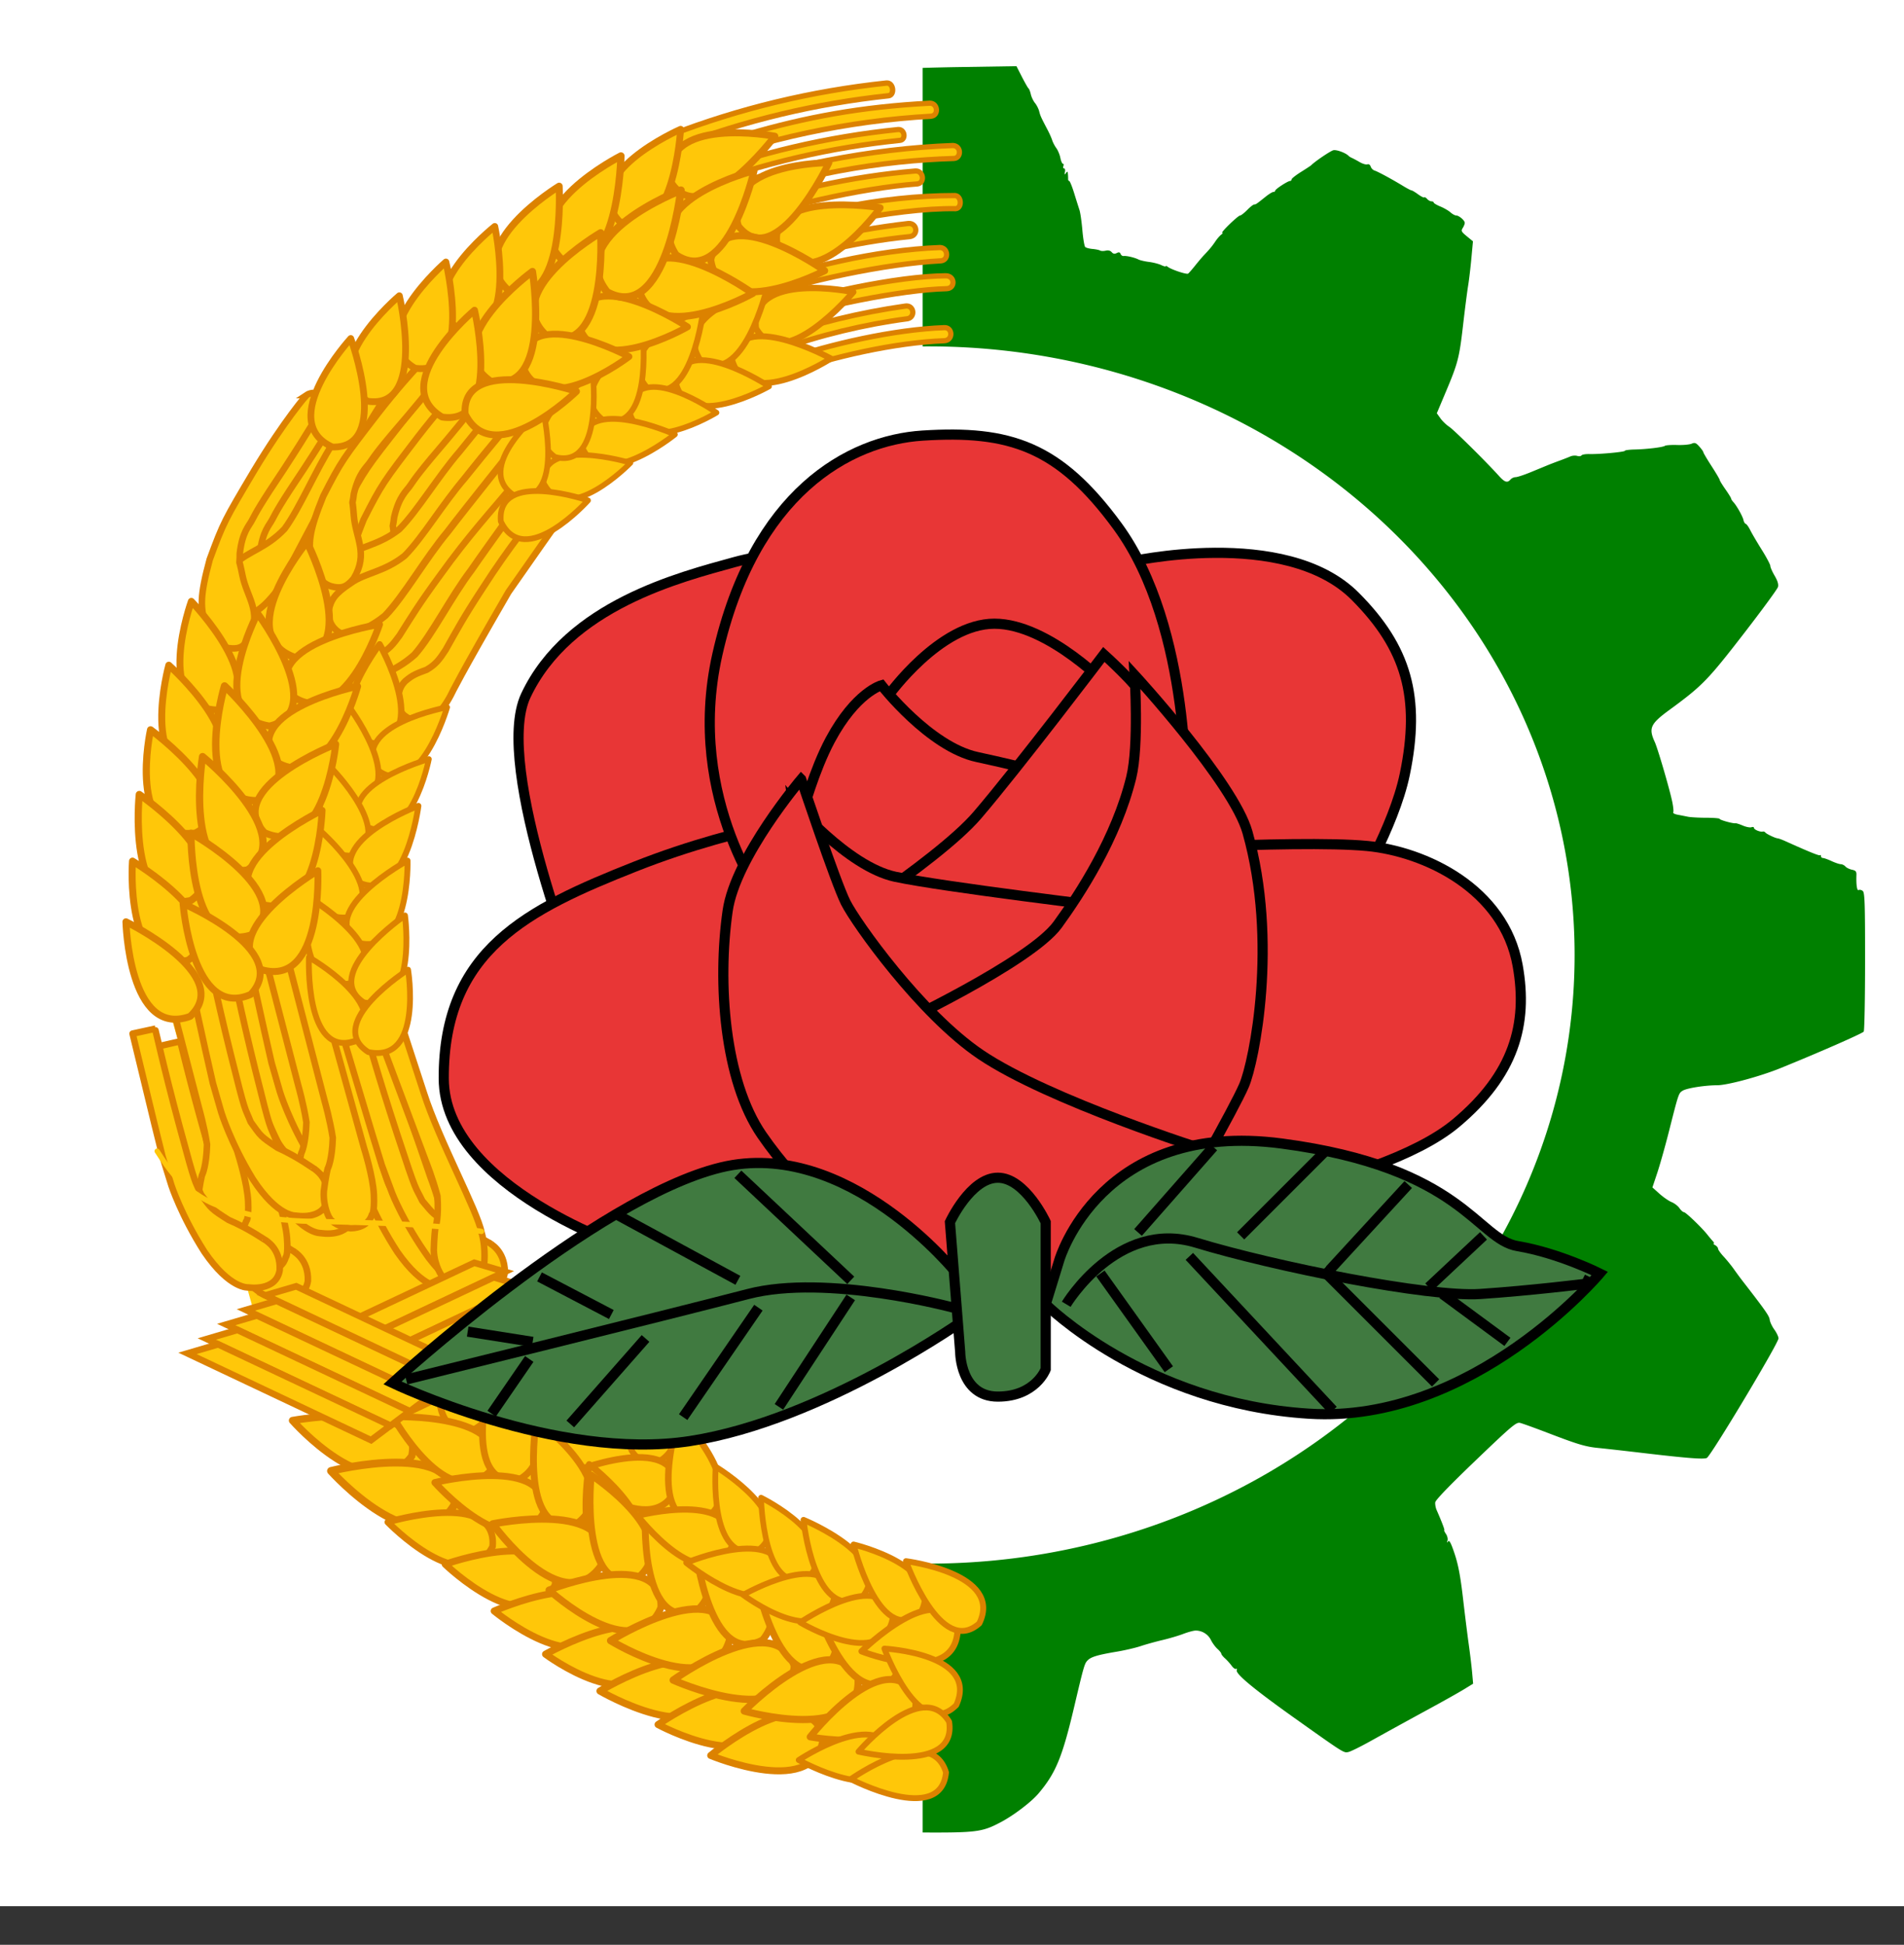<?xml version="1.0" encoding="UTF-8" standalone="no"?>
<svg
   xmlns:dc="http://purl.org/dc/elements/1.1/"
   xmlns:cc="http://creativecommons.org/ns#"
   xmlns:rdf="http://www.w3.org/1999/02/22-rdf-syntax-ns#"
   xmlns:svg="http://www.w3.org/2000/svg"
   xmlns="http://www.w3.org/2000/svg"
   xmlns:xlink="http://www.w3.org/1999/xlink"
   xmlns:sodipodi="http://sodipodi.sourceforge.net/DTD/sodipodi-0.dtd"
   xmlns:inkscape="http://www.inkscape.org/namespaces/inkscape"
   width="1628"
   height="1663"
   version="1.0"
   id="svg579"
   sodipodi:docname="npr2.svg"
   inkscape:version="1.0.1 (3bc2e813f5, 2020-09-07)"
   inkscape:export-filename="/home/lubuntu/Área de Trabalho/npr2.png"
   inkscape:export-xdpi="294.47852"
   inkscape:export-ydpi="294.47852">
  <rect width="100%" height="100%" fill="#333333" stroke="none"/>
  <defs
     id="defs583">
    <inkscape:perspective
       sodipodi:type="inkscape:persp3d"
       inkscape:vp_x="0 : 526.18109 : 1"
       inkscape:vp_y="0 : 1000 : 0"
       inkscape:vp_z="744.09448 : 526.18109 : 1"
       inkscape:persp3d-origin="372.04724 : 350.78739 : 1"
       id="perspective10" />
    <inkscape:perspective
       id="perspective2824"
       inkscape:persp3d-origin="0.5 : 0.33333333 : 1"
       inkscape:vp_z="1 : 0.5 : 1"
       inkscape:vp_y="0 : 1000 : 0"
       inkscape:vp_x="0 : 0.5 : 1"
       sodipodi:type="inkscape:persp3d" />
    <inkscape:perspective
       id="perspective3678"
       inkscape:persp3d-origin="0.5 : 0.33333333 : 1"
       inkscape:vp_z="1 : 0.5 : 1"
       inkscape:vp_y="0 : 1000 : 0"
       inkscape:vp_x="0 : 0.5 : 1"
       sodipodi:type="inkscape:persp3d" />
    <inkscape:perspective
       id="perspective3701"
       inkscape:persp3d-origin="0.5 : 0.33333333 : 1"
       inkscape:vp_z="1 : 0.5 : 1"
       inkscape:vp_y="0 : 1000 : 0"
       inkscape:vp_x="0 : 0.5 : 1"
       sodipodi:type="inkscape:persp3d" />
    <inkscape:perspective
       id="perspective3701-4"
       inkscape:persp3d-origin="0.5 : 0.33333333 : 1"
       inkscape:vp_z="1 : 0.5 : 1"
       inkscape:vp_y="0 : 1000 : 0"
       inkscape:vp_x="0 : 0.5 : 1"
       sodipodi:type="inkscape:persp3d" />
  </defs>
  <sodipodi:namedview
     pagecolor="#ffffff"
     bordercolor="#666666"
     borderopacity="1"
     objecttolerance="10"
     gridtolerance="10"
     guidetolerance="10"
     inkscape:pageopacity="0"
     inkscape:pageshadow="2"
     inkscape:window-width="1539"
     inkscape:window-height="872"
     id="namedview581"
     showgrid="false"
     inkscape:zoom="0.35355339"
     inkscape:cx="679.00936"
     inkscape:cy="874.52752"
     inkscape:window-x="61"
     inkscape:window-y="0"
     inkscape:window-maximized="1"
     inkscape:current-layer="svg579"
     inkscape:document-rotation="0" />
  <rect
     style="fill:#ffffff;stroke-width:0.775"
     id="rect2106"
     width="1630"
     height="1630"
     x="0"
     y="0" />
  <path
     id="path2002"
     mask="none"
     style="fill:#008000;stroke-width:1.368"
     d="m 869.116,56.6 -49.002,0.76 c -10.276,0.159 -20.991,0.421 -31.227,0.715 v 79.523 c 6.7e-4,0 9e-4,1e-4 0.002,0 v 14.276 c -7.8e-4,0 -8.9e-4,-1e-4 -0.002,0 v 79.91 c 6.7e-4,0 9e-4,0 0.002,0 v 12.458 c -7.8e-4,0 -8.9e-4,0 -0.002,0 v 51.966 a 552.405,520.434 0 0 1 5.061,-0.024 552.405,520.434 0 0 1 552.405,520.434 552.405,520.434 0 0 1 -552.405,520.436 552.405,520.434 0 0 1 -5.061,-0.023 v 229.936 c 46.147,0.2 51.05,-0.466 66.746,-8.783 11.44,-6.062 26.227,-17.346 32.524,-24.82 14.671,-17.412 20.218,-30.968 30.453,-74.424 8.072,-34.272 8.692,-36.42 11.276,-39.08 3.011,-3.099 8.485,-4.738 25.296,-7.57 6.721,-1.132 15.839,-3.267 20.26,-4.742 4.422,-1.475 12.753,-3.788 18.517,-5.141 5.763,-1.353 13.804,-3.734 17.867,-5.289 4.063,-1.555 8.809,-2.828 10.549,-2.828 5.466,0 10.605,3.178 13.004,8.041 1.272,2.58 3.79,6.019 5.596,7.642 1.806,1.623 3.283,3.474 3.283,4.114 0,0.639 1.415,2.422 3.144,3.962 1.729,1.54 4.282,4.375 5.675,6.3 1.392,1.925 3.114,3.154 3.825,2.732 0.712,-0.422 0.966,0.054 0.565,1.056 -1.242,3.103 15.202,16.687 50.736,41.915 41.772,29.656 40.727,29.005 44.971,28.025 1.886,-0.435 10.059,-4.473 18.163,-8.973 18.428,-10.233 29.461,-16.296 54.01,-29.681 10.673,-5.819 22.742,-12.632 26.819,-15.139 l 7.412,-4.558 -0.861,-9.652 c -0.473,-5.309 -1.753,-15.985 -2.845,-23.724 -1.092,-7.739 -3.309,-25.528 -4.929,-39.531 -2.164,-18.704 -4.062,-28.804 -7.149,-38.061 -3.131,-9.39 -4.558,-12.122 -5.597,-10.721 -1.069,1.441 -1.194,1.29 -0.533,-0.652 0.474,-1.394 -0.109,-3.957 -1.297,-5.695 -1.188,-1.739 -1.84,-3.162 -1.45,-3.162 0.624,0 -1.993,-6.922 -6.588,-17.42 -0.806,-1.843 -1.322,-4.734 -1.147,-6.425 0.209,-2.013 12.156,-14.416 34.627,-35.947 31.169,-29.865 34.643,-32.792 37.965,-32.003 2.011,0.478 12.774,4.363 23.916,8.635 25.715,9.86 32.108,11.754 43.312,12.826 4.995,0.478 21.969,2.387 37.722,4.243 37.764,4.45 51.912,5.557 54.642,4.274 3.449,-1.621 61.32,-98.129 61.32,-102.267 0,-1.434 -1.604,-4.832 -3.568,-7.55 -1.964,-2.718 -3.75,-6.553 -3.969,-8.521 -0.346,-3.111 -3.921,-8.207 -23.092,-32.913 -2.002,-2.58 -5.388,-7.173 -7.525,-10.21 -2.137,-3.036 -6.058,-7.861 -8.711,-10.721 -2.654,-2.86 -4.825,-5.923 -4.825,-6.808 -6e-4,-0.885 -1.103,-2.223 -2.448,-2.974 -1.345,-0.751 -1.928,-1.384 -1.297,-1.407 0.631,-0.022 0.317,-0.93 -0.698,-2.017 -1.015,-1.087 -3.104,-3.57 -4.641,-5.516 -4.852,-6.146 -18.558,-19.309 -20.105,-19.309 -0.817,0 -2.535,-1.537 -3.818,-3.415 -1.283,-1.878 -4.284,-4.196 -6.669,-5.152 -2.385,-0.956 -7.061,-4.174 -10.391,-7.153 l -6.055,-5.415 4.182,-12.548 c 2.3,-6.902 6.777,-22.8 9.95,-35.329 8.276,-32.683 8.264,-32.649 11.705,-34.811 3.515,-2.209 18.954,-4.653 29.643,-4.693 8.801,-0.033 36.579,-7.546 53.898,-14.576 33.727,-13.691 70.263,-29.724 71.299,-31.29 0.63,-0.953 1.151,-28.04 1.165,-60.194 0.019,-49.568 -0.287,-58.709 -2.013,-60.083 -1.119,-0.891 -2.69,-1.23 -3.493,-0.755 -1.405,0.833 -2.186,-4.521 -1.888,-12.954 0.103,-2.915 -0.633,-3.772 -3.816,-4.442 -2.169,-0.457 -4.693,-1.696 -5.609,-2.754 -0.916,-1.058 -2.688,-1.945 -3.939,-1.97 -1.251,-0.025 -4.788,-1.211 -7.862,-2.635 -3.074,-1.424 -6.375,-2.61 -7.335,-2.635 -0.961,-0.025 -1.747,-0.749 -1.747,-1.609 0,-0.86 -0.359,-1.22 -0.796,-0.8 -0.685,0.657 -9.091,-2.751 -29.937,-12.136 -2.687,-1.21 -5.516,-2.236 -6.286,-2.281 -2.014,-0.116 -9.634,-3.734 -10.611,-5.038 -0.455,-0.607 -1.397,-0.952 -2.095,-0.767 -2.168,0.574 -7.557,-1.643 -7.557,-3.109 0,-0.766 -0.979,-1.032 -2.175,-0.592 -1.196,0.44 -4.496,-0.191 -7.335,-1.403 -2.839,-1.212 -5.648,-2.106 -6.243,-1.986 -2.002,0.403 -13.588,-2.792 -13.588,-3.747 0,-0.52 -5.186,-0.953 -11.526,-0.961 -6.34,-0.008 -13.414,-0.408 -15.719,-0.888 -2.305,-0.481 -6.228,-1.252 -8.717,-1.712 -2.49,-0.46 -4.177,-1.381 -3.749,-2.046 0.429,-0.665 0.062,-4.668 -0.815,-8.895 -2.285,-11.014 -12.368,-45.549 -14.939,-51.169 -5.465,-11.945 -3.814,-15.57 12.535,-27.539 27.956,-20.467 32.656,-25.28 63.103,-64.629 15.836,-20.467 29.19,-38.677 29.674,-40.467 0.601,-2.224 -0.294,-5.254 -2.828,-9.578 -2.039,-3.478 -3.707,-7.268 -3.707,-8.42 0,-1.153 -3.313,-7.394 -7.363,-13.872 -4.05,-6.478 -8.456,-13.991 -9.792,-16.696 -1.336,-2.705 -3.058,-5.119 -3.828,-5.365 -0.769,-0.246 -1.646,-1.68 -1.949,-3.187 -0.634,-3.156 -5.771,-12.334 -8.645,-15.446 -1.075,-1.164 -1.954,-2.544 -1.954,-3.068 0,-0.524 -2.202,-4.086 -4.891,-7.916 -2.689,-3.83 -4.889,-7.437 -4.889,-8.012 0,-0.576 -3.143,-5.908 -6.985,-11.849 -3.842,-5.942 -6.987,-11.264 -6.987,-11.828 0,-0.564 -1.535,-2.739 -3.412,-4.834 -2.909,-3.247 -3.888,-3.605 -6.636,-2.421 -1.774,0.764 -7.312,1.257 -12.307,1.094 -4.995,-0.162 -9.709,0.156 -10.477,0.708 -1.738,1.247 -15.517,2.906 -26.198,3.155 -4.419,0.103 -8.034,0.584 -8.034,1.071 0,1.029 -21.692,3.045 -30.372,2.822 -3.257,-0.084 -6.296,0.431 -6.753,1.141 -0.458,0.71 -2.111,0.902 -3.675,0.426 -1.564,-0.476 -4.184,-0.271 -5.822,0.455 -1.637,0.726 -5.807,2.352 -9.265,3.613 -3.458,1.262 -8.172,3.073 -10.477,4.025 -2.305,0.952 -8.755,3.61 -14.333,5.907 -5.578,2.297 -11.318,4.177 -12.754,4.177 -1.436,0 -3.394,0.904 -4.351,2.01 -2.695,3.114 -4.916,2.433 -9.839,-3.016 -11.296,-12.503 -38.512,-39.407 -42.542,-42.056 -2.451,-1.611 -5.845,-4.874 -7.544,-7.252 l -3.088,-4.323 7.578,-17.989 c 10.506,-24.937 11.631,-29.275 14.872,-57.39 1.569,-13.617 3.498,-28.679 4.287,-33.469 0.789,-4.791 2.05,-15.344 2.801,-23.451 l 1.367,-14.74 -5.253,-4.312 c -4.668,-3.832 -5.058,-4.614 -3.506,-7.017 0.961,-1.488 1.747,-3.483 1.747,-4.435 0,-2.122 -4.952,-6.347 -7.439,-6.347 -0.999,0 -3.146,-1.189 -4.773,-2.642 -1.626,-1.453 -5.516,-3.705 -8.646,-5.005 -3.129,-1.3 -5.689,-2.826 -5.689,-3.389 0,-0.563 -0.868,-1.024 -1.926,-1.024 -1.058,0 -2.72,-0.919 -3.692,-2.042 -0.972,-1.124 -2.094,-1.728 -2.493,-1.345 -0.399,0.383 -2.782,-0.81 -5.296,-2.649 -2.514,-1.839 -5.029,-3.342 -5.59,-3.342 -0.56,0 -3.902,-1.759 -7.427,-3.908 -9.274,-5.653 -21.4,-12.203 -24.178,-13.061 -1.319,-0.408 -2.791,-1.927 -3.27,-3.375 -0.519,-1.569 -1.672,-2.337 -2.856,-1.901 -1.092,0.402 -4.022,-0.454 -6.51,-1.901 -2.488,-1.448 -5.467,-3.045 -6.62,-3.55 -1.153,-0.505 -2.41,-1.264 -2.794,-1.687 -2.341,-2.573 -10.396,-5.602 -13.141,-4.941 -2.532,0.609 -15.7,9.519 -18.995,12.853 -0.384,0.389 -4.313,2.973 -8.732,5.742 -4.418,2.769 -8.034,5.632 -8.034,6.362 0,0.73 -0.571,1.325 -1.271,1.325 -1.93,0 -12.701,7.021 -12.701,8.279 0,0.606 -0.704,1.101 -1.563,1.101 -0.859,0 -3.844,1.83 -6.635,4.067 -7.939,6.362 -8.369,6.654 -9.794,6.654 -0.738,0 -3.418,2.11 -5.955,4.69 -2.537,2.58 -5.26,4.703 -6.051,4.72 -1.799,0.038 -16.953,14.694 -15.254,14.753 0.682,0.024 0.25,0.778 -0.96,1.676 -1.21,0.898 -3.41,3.431 -4.889,5.63 -2.811,4.179 -4.972,6.795 -9.726,11.779 -1.564,1.64 -5.005,5.696 -7.647,9.012 -2.642,3.317 -5.352,6.403 -6.021,6.858 -1.307,0.889 -14.481,-3.51 -17.368,-5.8 -0.961,-0.762 -1.745,-0.994 -1.745,-0.516 0,0.478 -1.73,0.033 -3.843,-0.988 -2.113,-1.021 -6.816,-2.229 -10.449,-2.685 -3.633,-0.456 -7.719,-1.409 -9.08,-2.118 -3.147,-1.638 -10.321,-3.312 -12.624,-2.945 -0.971,0.155 -2.134,-0.641 -2.585,-1.768 -0.605,-1.513 -1.476,-1.711 -3.329,-0.76 -1.815,0.932 -3.001,0.715 -4.296,-0.782 -1.145,-1.323 -2.984,-1.779 -5.102,-1.269 -1.821,0.439 -4.006,0.385 -4.854,-0.117 -0.848,-0.503 -3.753,-1.105 -6.456,-1.338 -2.703,-0.233 -5.501,-0.983 -6.217,-1.67 -0.716,-0.687 -1.816,-7.189 -2.444,-14.45 -0.628,-7.26 -1.746,-15.01 -2.483,-17.221 -0.738,-2.211 -2.787,-8.693 -4.554,-14.404 -1.767,-5.712 -3.662,-10.387 -4.21,-10.387 -0.548,0 -0.966,-0.753 -0.93,-1.674 0.036,-0.921 -0.044,-2.881 -0.177,-4.355 -0.205,-2.276 -0.467,-2.377 -1.738,-0.67 -1.203,1.615 -1.361,1.416 -0.808,-1.006 0.379,-1.658 0.052,-3.014 -0.727,-3.014 -0.779,0 -1.054,-0.906 -0.612,-2.012 0.442,-1.106 0.265,-2.01 -0.393,-2.01 -0.659,0 -1.637,-2.241 -2.173,-4.98 -0.536,-2.739 -2.094,-6.508 -3.464,-8.375 -1.37,-1.867 -2.961,-4.902 -3.534,-6.745 -0.573,-1.843 -2.31,-5.763 -3.86,-8.711 -5.686,-10.82 -6.281,-12.133 -7.237,-15.974 -0.536,-2.153 -2.15,-5.347 -3.587,-7.098 -1.436,-1.751 -3.049,-5.115 -3.583,-7.476 -0.534,-2.361 -1.392,-4.594 -1.907,-4.962 -0.516,-0.369 -3.063,-4.815 -5.661,-9.881 z" />
  <path
     d="M 418.427,1348.285 217.554,1123.595 138.716,841.652 166.795,581.314 295.311,331.779 494.025,178.384 l 118.796,-44.29 33.479,48.611 58.318,17.284 -33.479,28.086 -4.32,72.376 -203.034,132.869 -123.116,205.246 -11.88,231.172 61.558,200.924 235.433,224.69 z"
     fill-rule="evenodd"
     id="path39"
     style="fill:#ffc709;stroke-width:0.894" />
  <use
     transform="matrix(0.999,-0.033,0.033,0.999,-50.537,80.299)"
     width="744.094"
     height="1052.362"
     xlink:href="#path3660"
     id="use43"
     x="0"
     y="0" />
  <use
     transform="matrix(0.999,-0.036,0.036,0.999,-110.811,49.057)"
     width="744.094"
     height="1052.362"
     xlink:href="#path8216"
     id="use45"
     x="0"
     y="0" />
  <use
     transform="translate(-107.527,5.702)"
     width="744.094"
     height="1052.362"
     xlink:href="#path8216"
     id="use47"
     x="0"
     y="0" />
  <use
     transform="matrix(1,-0.02,0.02,1,-61.595,66.429)"
     width="744.094"
     height="1052.362"
     fill="#ffc709"
     xlink:href="#path3660"
     id="use49"
     x="0"
     y="0" />
  <use
     transform="matrix(0.886,1.76674e-4,-1.96839e-4,0.988,52.052,-9.119)"
     width="744.094"
     height="1052.362"
     xlink:href="#path3660"
     id="use51"
     x="0"
     y="0" />
  <use
     transform="translate(50.162,-17.493)"
     width="744.094"
     height="1052.362"
     xlink:href="#path3660"
     id="use53"
     x="0"
     y="0" />
  <use
     transform="translate(-22.561,-13.28)"
     width="744.094"
     height="1052.362"
     xlink:href="#path8216"
     id="use55"
     x="0"
     y="0" />
  <use
     transform="matrix(0.998,-0.061,0.061,0.998,-2.376,46.071)"
     width="744.094"
     height="1052.362"
     xlink:href="#path8216"
     id="use57"
     x="0"
     y="0" />
  <use
     transform="matrix(1,-0.03,0.03,1,93.313,68.733)"
     width="744.094"
     height="1052.362"
     xlink:href="#path3660"
     id="use59"
     x="0"
     y="0" />
  <use
     transform="translate(21.383,14.937)"
     width="744.094"
     height="1052.362"
     xlink:href="#path3660"
     id="use61"
     x="0"
     y="0" />
  <path
     id="path3660"
     d="m 189.189,951.077 c 0,0 7.885,25.938 27.017,57.253 21.231,32.574 36.893,31.174 36.893,31.174 0,0 23.803,4.335 27.16,-14.262 1.259,-18.598 -11.331,-25.297 -11.331,-25.716 0,0.42 -13.734,-10.085 -31.477,-18.033 -15.225,-10.047 -14.248,-9.845 -23.061,-22.019 -5.456,-13.853 -3.774,-4.206 -17.189,-58.355 -13.416,-54.148 -19.009,-84.296 -19.429,-84.296 l -19.22,3.775 17.407,78.847 6.095,26.866 z"
     fill="#ffc709"
     fill-rule="evenodd"
     stroke="#dc8000"
     stroke-linejoin="round"
     stroke-width="5.591" />
  <path
     id="path8216"
     d="m 241.229,801.633 36.512,140.441 c 0,0 4.371,15.258 6.802,30.832 -0.507,18.512 -4.056,25.779 -4.056,25.779 -0.42,0 -2.327,9.789 -3.586,19.854 -0.839,13.842 4.986,23.48 4.986,23.06 0,0.42 4.468,7.408 18.029,8.667 15.659,-0.42 18.025,-11.602 18.025,-11.602 0,0 2.418,-1.118 1.768,-16.774 -0.65,-15.656 -8.476,-40.257 -8.476,-40.257 L 258.688,791.978 Z"
     fill="#ffc709"
     fill-rule="evenodd"
     stroke="#dc8200"
     stroke-linejoin="round"
     stroke-width="5.591" />
  <use
     transform="matrix(0.997,-0.074,0.074,0.997,76.356,86.156)"
     width="744.094"
     height="1052.362"
     xlink:href="#path3660"
     id="use65"
     x="0"
     y="0" />
  <path
     d="m 314.028,859.035 50.168,134.124 c 0,0 5.852,14.515 9.807,29.616 1.323,18.429 -1.489,26.135 -1.489,26.135 -0.417,0.059 -1.347,10.035 -1.606,20.193 0.532,13.845 7.275,22.581 7.234,22.165 0.041,0.416 5.174,6.716 18.783,6.054 15.529,-2.623 16.779,-14.046 16.779,-14.046 0,0 2.294,-14.883 -1.996,-29.477 -3.45,-18.372 -36.323,-78.607 -49.333,-119.326 l -29,-88.734 z"
     fill="#ffc709"
     fill-rule="evenodd"
     stroke="#dc8200"
     stroke-linejoin="round"
     stroke-width="5.591"
     id="path67" />
  <use
     transform="translate(31.335,6.124)"
     width="744.094"
     height="1052.362"
     xlink:href="#path1399"
     id="use69"
     x="0"
     y="0" />
  <use
     transform="translate(17.321,-0.585)"
     width="744.094"
     height="1052.362"
     xlink:href="#path1399"
     id="use71"
     x="0"
     y="0" />
  <use
     transform="matrix(0.992,0.13,-0.13,0.992,180.042,-65.601)"
     width="744.094"
     height="1052.362"
     xlink:href="#path1399"
     id="use73"
     x="0"
     y="0" />
  <use
     transform="matrix(0.989,-0.146,0.146,0.989,-168.194,32.656)"
     width="744.094"
     height="1052.362"
     xlink:href="#path5202"
     id="use75"
     x="0"
     y="0" />
  <path
     id="path1399"
     d="m 262.213,337.767 c 0,0 -18.852,21.331 -44.889,64.608 -25.198,42.438 -26.267,44.173 -38.011,76.041 -8.387,31.029 -8.465,41.517 -2.652,58.848 7.492,13.973 14.826,16.915 21.658,17.194 6.836,0.279 10.344,-1.594 15.369,-9.316 10.062,-22.835 -2.621,-34.296 -6.426,-53.306 -3.804,-19.01 -2.229,-4.399 -2.236,-18.477 2.091,-18.697 7.963,-23.593 10.481,-28.63 3.777,-7.136 6.436,-12.509 27.53,-43.993 21.933,-33.583 32.421,-52.036 32.421,-52.036 0,0 2.313,-7.505 -2.753,-11.183 -4.859,-3.528 -10.492,0.251 -10.492,0.251 z"
     fill="#ffc709"
     fill-rule="evenodd"
     stroke="#dc8100"
     stroke-width="5.591" />
  <use
     transform="translate(-20.232,-29.927)"
     width="744.094"
     height="1052.362"
     xlink:href="#path5202"
     id="use78"
     x="0"
     y="0" />
  <use
     transform="matrix(0.993,0.117,-0.117,0.993,188.818,-51.736)"
     width="744.094"
     height="1052.362"
     xlink:href="#path1399"
     id="use80"
     x="0"
     y="0" />
  <use
     transform="translate(-4.518,-22.759)"
     width="744.094"
     height="1052.362"
     xlink:href="#path5202"
     id="use82"
     x="0"
     y="0" />
  <use
     transform="matrix(0.993,0.121,-0.121,0.993,156.254,-72.566)"
     width="744.094"
     height="1052.362"
     xlink:href="#path1399"
     id="use84"
     x="0"
     y="0" />
  <path
     id="path5202"
     d="m 453.587,340.705 c 0,0 -41.194,49.369 -56.27,68.379 -18.013,20.69 -36.157,51.013 -51.427,66.256 -17.788,13.984 -33.536,14.396 -45.837,23.205 -13.98,9.228 -17.048,14.255 -19.006,23.483 -1.538,12.587 9.415,23.483 22.359,21.247 12.524,0.282 29.067,-17.444 29.067,-17.444 0,0 22.493,-30.733 38.011,-51.888 34.403,-50.54 99.049,-123.008 99.049,-123.008 z"
     fill="#ffc709"
     fill-rule="evenodd"
     stroke="#dc8200"
     stroke-width="5.591" />
  <use
     transform="matrix(1.106,-0.044,0.053,1.048,-78.433,43.578)"
     width="744.094"
     height="1052.362"
     xlink:href="#path5202"
     id="use87"
     x="0"
     y="0" />
  <use
     transform="matrix(0.999,0.052,-0.052,0.999,-10.179,-31.537)"
     width="744.094"
     height="1052.362"
     xlink:href="#path2922"
     id="use89"
     x="0"
     y="0" />
  <use
     transform="matrix(1.125,-0.125,0.143,0.992,-102.596,131.506)"
     width="744.094"
     height="1052.362"
     xlink:href="#path5202"
     id="use91"
     x="0"
     y="0" />
  <path
     id="path2922"
     d="m 487.162,431.8 c 0,0 -5.571,7.482 -52.46,74.574 -42.272,72.969 -48.564,86.625 -48.564,86.625 0,0 -6.695,14.018 -13.968,18.492 -7.273,4.473 -20.056,4.686 -24.043,1.958 -3.802,-2.602 -5.868,-2.931 -7.826,-16.495 0.98,-8.106 3.155,-11.432 6.34,-14.618 6.528,-5.501 9.958,-6.543 18.164,-9.626 8.025,-4.705 10.984,-8.99 16.201,-16.922 10.202,-18.079 14.716,-26.894 32.053,-53.368 22.437,-34.96 40.388,-56.487 61.116,-84.051 z"
     fill="#ffc709"
     fill-rule="evenodd"
     stroke="#dc8200"
     stroke-width="5.591" />
  <g
     fill="#ffc709"
     stroke="#dc8200"
     stroke-linecap="round"
     stroke-linejoin="round"
     id="g118"
     transform="matrix(0.894,0,0,0.894,104.699,68.698)">
    <path
       d="m 730.745,2.596 c -72.055,7.592 -141.347,24.516 -206.577,49.68 l 5.564,11.162 c 65.165,-25.007 133.618,-41.344 203.014,-48.711 6.043,-0.688 4.705,-12.785 -2,-12.131 z"
       stroke-width="5.14"
       id="path94" />
    <g
       stroke-width="5.002"
       id="g116">
      <path
         d="M 772.411,21.855 C 706.235,25.285 652.893,35.388 597.778,51.494 576.357,57.642 555.225,64.762 534.42,72.754 l 5.657,11.318 c 74.657,-28.402 153.677,-45.24 233.427,-49.774 7.352,-0.792 6.316,-12.323 -1.094,-12.443 z"
         id="path96" />
      <path
         d="M 741.779,47.054 C 674.487,53.898 608.016,69.383 544.735,93.327 l 4.751,9.505 c 62.322,-23.454 127.777,-38.595 194.012,-45.397 6.137,-0.44 4.893,-10.947 -1.719,-10.38 z"
         id="path98" />
      <path
         d="m 553.237,110.335 5.626,11.224 c 88.982,-32.397 168.283,-44.813 236.459,-46.835 7.068,-0.436 7.091,-11.945 -0.938,-12.381 -77.442,2.687 -166.53,19.978 -241.148,47.992 z"
         id="path100" />
      <path
         d="m 758.283,86.73 c -59.277,4.904 -125.98,18.85 -194.731,44.209 l 5.751,11.474 c 59.127,-21.9 138.343,-39.466 191.137,-43.364 7.333,-1.086 5.608,-12.91 -2.157,-12.318 z"
         id="path102" />
      <path
         d="m 574.929,153.605 5.595,11.193 c 60.19,-22.1 159.013,-43.019 216.392,-42.051 6.197,-0.488 5.685,-12.05 -0.531,-12.537 -71.957,-0.037 -147.187,16.447 -221.456,43.396 z"
         id="path104" />
      <path
         d="m 751.719,136.91 c -56.411,6.457 -112.165,19.578 -165.568,39.112 l 5.595,11.162 c 50.288,-18.172 105.805,-32.187 161.411,-37.737 8.244,-1.159 7.093,-13.056 -1.438,-12.537 z"
         id="path106" />
      <path
         d="m 597.309,198.314 5.626,11.193 c 49.257,-17.672 127.08,-34.145 180.04,-36.893 7.698,-0.875 6.672,-12.489 -1.063,-12.694 -61.998,2.356 -129.556,19.084 -184.604,38.393 z"
         id="path108" />
      <path
         d="m 787.508,186.934 c -45.916,0.347 -126.367,17.268 -178.009,35.673 l 5.626,11.224 c 49.363,-17.472 130.682,-33.551 172.976,-34.548 8.525,-0.09 8.327,-12.26 -0.594,-12.35 z"
         id="path110" />
      <path
         d="m 748.343,215.979 c -43.056,6.136 -85.614,16.459 -126.685,30.921 l 5.595,11.162 c 39.225,-14.218 82.933,-24.711 123.684,-30.046 7.858,-1.663 5.987,-13.73 -2.594,-12.037 z"
         id="path112" />
      <path
         d="m 785.914,236.551 c -47.43,1.699 -109.364,15.649 -153.816,31.202 l 5.626,11.224 c 41.439,-14.303 100.601,-28.188 148.377,-29.921 8.66,-0.477 7.927,-13.035 -0.188,-12.506 z"
         id="path114" />
    </g>
  </g>
  <path
     id="use120"
     d="m 729.577,249.731 c 0,0 -88.755,-18.755 -83.246,30.963 22.921,41.015 83.246,-30.963 83.246,-30.963 z"
     fill="#ffc709"
     fill-rule="evenodd"
     stroke="#dc8200"
     stroke-linejoin="round"
     stroke-width="5.386" />
  <path
     id="use122"
     d="m 710.404,306.575 c 0,0 -71.989,46.624 -84.576,0.749 5.886,-44.06 84.576,-0.749 84.576,-0.749 z"
     fill="#ffc709"
     fill-rule="evenodd"
     stroke="#dc8200"
     stroke-linejoin="round"
     stroke-width="5.117" />
  <path
     id="use124"
     d="m 655.942,246.03 c 0,0 -83.11,20.407 -57.5,61.412 36.699,26.221 57.5,-61.412 57.5,-61.412 z"
     fill="#ffc709"
     fill-rule="evenodd"
     stroke="#dc8200"
     stroke-linejoin="round"
     stroke-width="5.144" />
  <path
     id="use126"
     d="m 657.536,330.354 c 0,0 -71.284,40.72 -79.921,-4.667 8.678,-42.445 79.921,4.667 79.921,4.667 z"
     fill="#ffc709"
     fill-rule="evenodd"
     stroke="#dc8200"
     stroke-linejoin="round"
     stroke-width="4.914" />
  <path
     id="use128"
     d="m 601.465,264.126 c 0,0 -78.896,29.745 -48.968,66.486 39.022,21.065 48.968,-66.486 48.968,-66.486 z"
     fill="#ffc709"
     fill-rule="evenodd"
     stroke="#dc8200"
     stroke-linejoin="round"
     stroke-width="5.05" />
  <path
     id="use130"
     d="m 612.648,352.837 c 0,0 -67.554,41.339 -75.009,-4.004 8.769,-42.543 75.009,4.004 75.009,4.004 z"
     fill="#ffc709"
     fill-rule="evenodd"
     stroke="#dc8200"
     stroke-linejoin="round"
     stroke-width="4.764" />
  <path
     id="use132"
     d="m 549.674,287.564 c 0,0 -70.571,43.352 -33.88,71.694 42.295,11.924 33.88,-71.694 33.88,-71.694 z"
     fill="#ffc709"
     fill-rule="evenodd"
     stroke="#dc8200"
     stroke-linejoin="round"
     stroke-width="4.916" />
  <path
     id="use134"
     d="m 577.014,371.49 c 0,0 -64.546,52.359 -80.184,8.594 2.034,-43.704 80.184,-8.594 80.184,-8.594 z"
     fill="#ffc709"
     fill-rule="evenodd"
     stroke="#dc8200"
     stroke-linejoin="round"
     stroke-width="4.952" />
  <path
     id="use136"
     d="m 539.134,395.782 c 0,0 -54.304,56.063 -74.235,17.262 -3.335,-40.792 74.235,-17.262 74.235,-17.262 z"
     fill="#ffc709"
     fill-rule="evenodd"
     stroke="#dc8200"
     stroke-linejoin="round"
     stroke-width="4.659" />
  <path
     id="use138"
     d="m 506.837,320.273 c 0,0 -68.847,43.284 -32.32,70.494 41.807,11.095 32.32,-70.494 32.32,-70.494 z"
     fill="#ffc709"
     fill-rule="evenodd"
     stroke="#dc8200"
     stroke-linejoin="round"
     stroke-width="4.822" />
  <path
     id="use140"
     d="m 464.144,349.959 c 0,0 -62.635,51.424 -23.094,74.527 42.736,6.309 23.094,-74.527 23.094,-74.527 z"
     fill="#ffc709"
     fill-rule="evenodd"
     stroke="#dc8200"
     stroke-linejoin="round"
     stroke-width="4.84" />
  <path
     id="use142"
     d="m 502.758,427.913 c 0,0 -54.353,60.684 -74.561,17.851 -3.531,-44.775 74.561,-17.851 74.561,-17.851 z"
     fill="#ffc709"
     fill-rule="evenodd"
     stroke="#dc8200"
     stroke-linejoin="round"
     stroke-width="4.891" />
  <path
     id="use144"
     d="m 662.506,116.496 c 0,0 -97.176,-18.685 -89.662,37.861 26.2,46.087 89.662,-37.861 89.662,-37.861 z"
     fill="#ffc709"
     fill-rule="evenodd"
     stroke="#dc8200"
     stroke-linejoin="round"
     stroke-width="6.004" />
  <path
     id="use146"
     d="m 581.958,110.564 c 0,0 -89.263,38.801 -52.321,78.771 46.446,21.551 52.321,-78.771 52.321,-78.771 z"
     fill="#ffc709"
     fill-rule="evenodd"
     stroke="#dc8200"
     stroke-linejoin="round"
     stroke-width="5.802" />
  <path
     id="use148"
     d="m 530.937,133.333 c 0,0 -91.407,46.131 -51.211,87.894 49.324,21.332 51.211,-87.894 51.211,-87.894 z"
     fill="#ffc709"
     fill-rule="evenodd"
     stroke="#dc8200"
     stroke-linejoin="round"
     stroke-width="6.179" />
  <path
     id="use150"
     d="m 478.093,159.211 c 0,0 -85.05,51.676 -43.179,89.218 49.224,17.013 43.179,-89.218 43.179,-89.218 z"
     fill="#ffc709"
     fill-rule="evenodd"
     stroke="#dc8200"
     stroke-linejoin="round"
     stroke-width="6.005" />
  <path
     id="use152"
     d="m 423.066,193.614 c 0,0 -75.604,59.551 -29.372,88.514 50.47,8.952 29.372,-88.514 29.372,-88.514 z"
     fill="#ffc709"
     fill-rule="evenodd"
     stroke="#dc8200"
     stroke-linejoin="round"
     stroke-width="5.768" />
  <path
     id="use154"
     d="m 381.266,224.035 c 0,0 -73.298,63.079 -26.441,90.809 50.447,7.285 26.441,-90.809 26.441,-90.809 z"
     fill="#ffc709"
     fill-rule="evenodd"
     stroke="#dc8200"
     stroke-linejoin="round"
     stroke-width="5.795" />
  <path
     id="use156"
     d="m 341.462,252.898 c 0,0 -73.807,62.108 -27.178,90.169 50.385,7.737 27.178,-90.169 27.178,-90.169 z"
     fill="#ffc709"
     fill-rule="evenodd"
     stroke="#dc8200"
     stroke-linejoin="round"
     stroke-width="5.782" />
  <path
     id="use158"
     d="m 299.916,289.453 c 0,0 -64.914,70.77 -15.647,92.795 50.464,1.404 15.647,-92.795 15.647,-92.795 z"
     fill="#ffc709"
     fill-rule="evenodd"
     stroke="#dc8200"
     stroke-linejoin="round"
     stroke-width="5.753" />
  <path
     id="use160"
     d="m 752.634,177.644 c 0,0 -56.673,78.207 -87.734,33.656 -11.125,-49.769 87.734,-33.656 87.734,-33.656 z"
     fill="#ffc709"
     fill-rule="evenodd"
     stroke="#dc8200"
     stroke-linejoin="round"
     stroke-width="5.775" />
  <path
     id="use162"
     d="m 708.74,139.165 c 0,0 -93.883,-0.403 -77.353,54.165 32.218,40.738 77.353,-54.165 77.353,-54.165 z"
     fill="#ffc709"
     fill-rule="evenodd"
     stroke="#dc8200"
     stroke-linejoin="round"
     stroke-width="5.869" />
  <path
     id="use164"
     d="m 705.119,231.497 c 0,0 -88.636,46.235 -97.446,-9.362 12.229,-51.221 97.446,9.362 97.446,9.362 z"
     fill="#ffc709"
     fill-rule="evenodd"
     stroke="#dc8200"
     stroke-linejoin="round"
     stroke-width="5.993" />
  <path
     id="use166"
     d="m 644.746,145.944 c 0,0 -97.585,24.953 -66.719,71.87 43.683,29.662 66.719,-71.87 66.719,-71.87 z"
     fill="#ffc709"
     fill-rule="evenodd"
     stroke="#dc8200"
     stroke-linejoin="round"
     stroke-width="6" />
  <path
     id="use168"
     d="m 643.625,250.827 c 0,0 -88.735,49.779 -98.411,-8.366 11.604,-53.87 98.411,8.366 98.411,8.366 z"
     fill="#ffc709"
     fill-rule="evenodd"
     stroke="#dc8200"
     stroke-linejoin="round"
     stroke-width="6.162" />
  <path
     id="use170"
     d="m 587.85,279.51 c 0,0 -83.258,48.045 -93.756,-5.409 9.83,-50.008 93.756,5.409 93.756,5.409 z"
     fill="#ffc709"
     fill-rule="evenodd"
     stroke="#dc8200"
     stroke-linejoin="round"
     stroke-width="5.775" />
  <path
     id="use172"
     d="m 582.214,162.679 c 0,0 -101.621,38.874 -63.143,87.081 50.209,27.671 63.143,-87.081 63.143,-87.081 z"
     fill="#ffc709"
     fill-rule="evenodd"
     stroke="#dc8200"
     stroke-linejoin="round"
     stroke-width="6.561" />
  <path
     id="use174"
     d="m 513.546,199.031 c 0,0 -89.182,51.845 -44.96,89.007 51.851,16.693 44.96,-89.007 44.96,-89.007 z"
     fill="#ffc709"
     fill-rule="evenodd"
     stroke="#dc8200"
     stroke-linejoin="round"
     stroke-width="6.143" />
  <path
     id="use176"
     d="m 537.814,304.944 c 0,0 -75.939,58.029 -91.844,5.127 4.251,-51.714 91.844,-5.127 91.844,-5.127 z"
     fill="#ffc709"
     fill-rule="evenodd"
     stroke="#dc8200"
     stroke-linejoin="round"
     stroke-width="5.767" />
  <path
     id="use178"
     d="m 455.264,232.176 c 0,0 -83.545,60.721 -35.814,93.813 53.27,11.78 35.814,-93.813 35.814,-93.813 z"
     fill="#ffc709"
     fill-rule="evenodd"
     stroke="#dc8200"
     stroke-linejoin="round"
     stroke-width="6.174" />
  <path
     id="use180"
     d="m 405.731,265.275 c 0,0 -75.228,63 -27.758,91.328 51.313,7.747 27.758,-91.328 27.758,-91.328 z"
     fill="#ffc709"
     fill-rule="evenodd"
     stroke="#dc8200"
     stroke-linejoin="round"
     stroke-width="5.872" />
  <path
     id="use182"
     d="m 492.887,334.69 c 0,0 -70.738,68.923 -95.208,19.253 -3.232,-51.615 95.208,-19.253 95.208,-19.253 z"
     fill="#ffc709"
     fill-rule="evenodd"
     stroke="#dc8200"
     stroke-linejoin="round"
     stroke-width="5.916" />
  <path
     id="use184"
     d="m 250.108,1214.682 c 0,0 67.406,76.909 101.975,30.388 11.463,-50.962 -101.975,-30.388 -101.975,-30.388 z"
     fill="#ffc709"
     fill-rule="evenodd"
     stroke="#dc8200"
     stroke-linejoin="round"
     stroke-width="6.245" />
  <path
     id="use186"
     d="m 283.013,1257.805 c 0,0 74.058,82.803 105.44,28.939 7.678,-57.682 -105.44,-28.939 -105.44,-28.939 z"
     fill="#ffc709"
     fill-rule="evenodd"
     stroke="#dc8200"
     stroke-linejoin="round"
     stroke-width="6.659" />
  <path
     id="use188"
     d="m 331.606,1301.558 c 0,0 65.13,67.636 89.58,20.848 4.407,-49.195 -89.58,-20.848 -89.58,-20.848 z"
     fill="#ffc709"
     fill-rule="evenodd"
     stroke="#dc8200"
     stroke-linejoin="round"
     stroke-width="5.625" />
  <path
     id="use190"
     d="m 387.643,1133.173 c 0,0 62.689,69.905 14.255,90.885 -49.373,0.809 -14.255,-90.885 -14.255,-90.885 z"
     fill="#ffc709"
     fill-rule="evenodd"
     stroke="#dc8200"
     stroke-linejoin="round"
     stroke-width="5.625" />
  <path
     id="use192"
     d="m 336.001,1211.521 c 0,0 47.641,85.987 84.465,44.963 17.333,-48.792 -84.465,-44.963 -84.465,-44.963 z"
     fill="#ffc709"
     fill-rule="evenodd"
     stroke="#dc8200"
     stroke-linejoin="round"
     stroke-width="5.871" />
  <path
     id="use194"
     d="m 419.919,1195.137 c 0,0 57.483,74.248 86.82,30.36 9.669,-48.436 -86.82,-30.36 -86.82,-30.36 z"
     fill="#ffc709"
     fill-rule="evenodd"
     stroke="#dc8200"
     stroke-linejoin="round"
     stroke-width="5.625" />
  <path
     id="use196"
     d="m 420.124,1173.431 c 0,0 70.26,66.361 22.709,92.377 -50.32,5.312 -22.709,-92.377 -22.709,-92.377 z"
     fill="#ffc709"
     fill-rule="evenodd"
     stroke="#dc8200"
     stroke-linejoin="round"
     stroke-width="5.792" />
  <path
     id="use198"
     d="m 371.814,1267.691 c 0,0 64.691,73.564 92.753,26.279 7.19,-50.822 -92.753,-26.279 -92.753,-26.279 z"
     fill="#ffc709"
     fill-rule="evenodd"
     stroke="#dc8200"
     stroke-linejoin="round"
     stroke-width="5.872" />
  <path
     id="use200"
     d="m 499.444,1138.826 c 0,0 68.343,59.895 27.244,86.724 -45.107,7.289 -27.244,-86.724 -27.244,-86.724 z"
     fill="#ffc709"
     fill-rule="evenodd"
     stroke="#dc8200"
     stroke-linejoin="round"
     stroke-width="5.377" />
  <path
     id="use202"
     d="m 458.139,1226.123 c 0,0 59.599,67.1 84.766,23.39 6.114,-46.789 -84.766,-23.39 -84.766,-23.39 z"
     fill="#ffc709"
     fill-rule="evenodd"
     stroke="#dc8200"
     stroke-linejoin="round"
     stroke-width="5.376" />
  <path
     id="use204"
     d="m 540.813,1170.515 c 0,0 63.636,56.278 21.512,79.778 -44.873,5.576 -21.512,-79.778 -21.512,-79.778 z"
     fill="#ffc709"
     fill-rule="evenodd"
     stroke="#dc8200"
     stroke-linejoin="round"
     stroke-width="5.101" />
  <path
     id="use206"
     d="m 487.332,1259.623 c 0,0 71.268,61.13 91.157,12.228 -0.293,-49.391 -91.157,-12.228 -91.157,-12.228 z"
     fill="#ffc709"
     fill-rule="evenodd"
     stroke="#dc8200"
     stroke-linejoin="round"
     stroke-width="5.625" />
  <path
     id="use208"
     d="m 458.666,1214.067 c 0,0 78.592,57.696 33.77,89.247 -50.053,11.273 -33.77,-89.247 -33.77,-89.247 z"
     fill="#ffc709"
     fill-rule="evenodd"
     stroke="#dc8200"
     stroke-linejoin="round"
     stroke-width="5.839" />
  <path
     id="use210"
     d="m 503.797,1252.227 c 0,0 74.915,56.6 31.396,86.471 -48.303,10.254 -31.396,-86.471 -31.396,-86.471 z"
     fill="#ffc709"
     fill-rule="evenodd"
     stroke="#dc8200"
     stroke-linejoin="round"
     stroke-width="5.625" />
  <path
     id="use212"
     d="m 580.868,1210.406 c 0,0 65.979,66.808 18.61,90.094 -49.277,3.184 -18.61,-90.094 -18.61,-90.094 z"
     fill="#ffc709"
     fill-rule="evenodd"
     stroke="#dc8200"
     stroke-linejoin="round"
     stroke-width="5.625" />
  <path
     id="use214"
     d="m 163.612,514.213 c 0,0 -33.184,91.862 22.722,92.933 48.684,-18.677 -22.722,-92.933 -22.722,-92.933 z"
     fill="#ffc709"
     fill-rule="evenodd"
     stroke="#dc8200"
     stroke-linejoin="round"
     stroke-width="5.9" />
  <path
     id="use216"
     d="m 144.348,568.81 c 0,0 -26.179,94.755 30.186,91.733 47.541,-22.341 -30.186,-91.733 -30.186,-91.733 z"
     fill="#ffc709"
     fill-rule="evenodd"
     stroke="#dc8200"
     stroke-linejoin="round"
     stroke-width="5.951" />
  <path
     id="use218"
     d="m 128.729,624.028 c 0,0 -21.116,94.675 38.239,88.42 48.694,-24.732 -38.239,-88.42 -38.239,-88.42 z"
     fill="#ffc709"
     fill-rule="evenodd"
     stroke="#dc8200"
     stroke-linejoin="round"
     stroke-width="6.078" />
  <path
     id="use220"
     d="m 119.096,679.346 c 0,0 -11.085,103.11 44.113,90.698 43.47,-31.107 -44.113,-90.698 -44.113,-90.698 z"
     fill="#ffc709"
     fill-rule="evenodd"
     stroke="#dc8200"
     stroke-linejoin="round"
     stroke-width="6.114" />
  <path
     id="use222"
     d="m 113.295,736.335 c 0,0 -7.358,98.405 47.651,84.71 42.54,-31.065 -47.651,-84.71 -47.651,-84.71 z"
     fill="#ffc709"
     fill-rule="evenodd"
     stroke="#dc8200"
     stroke-linejoin="round"
     stroke-width="5.98" />
  <path
     id="use224"
     d="m 262.412,463.4 c 0,0 -66.535,80.589 -8.711,99.412 57.184,-3.063 8.711,-99.412 8.711,-99.412 z"
     fill="#ffc709"
     fill-rule="evenodd"
     stroke="#dc8200"
     stroke-linejoin="round"
     stroke-width="6.309" />
  <path
     id="use226"
     d="m 324.505,533.919 c 0,0 -30.824,93.516 -75.597,60.545 -26.82,-44.389 75.597,-60.545 75.597,-60.545 z"
     fill="#ffc709"
     fill-rule="evenodd"
     stroke="#dc8200"
     stroke-linejoin="round"
     stroke-width="5.918" />
  <path
     id="use228"
     d="m 220.21,524.496 c 0,0 -46.051,88.101 10.351,96.352 C 282.342,608.317 220.21,524.496 220.21,524.496 Z"
     fill="#ffc709"
     fill-rule="evenodd"
     stroke="#dc8200"
     stroke-linejoin="round"
     stroke-width="6" />
  <path
     id="use230"
     d="m 324.591,550.95 c 0,0 -55.787,72.674 -4.963,84.827 49.69,-6.353 4.963,-84.827 4.963,-84.827 z"
     fill="#ffc709"
     fill-rule="evenodd"
     stroke="#dc8200"
     stroke-linejoin="round"
     stroke-width="5.425" />
  <path
     id="use232"
     d="m 382.271,604.809 c 0,0 -23.587,81.317 -60,53.236 -22.126,-38.159 60,-53.236 60,-53.236 z"
     fill="#ffc709"
     fill-rule="evenodd"
     stroke="#dc8200"
     stroke-linejoin="round"
     stroke-width="4.939" />
  <path
     id="use234"
     d="m 296.427,601.715 c 0,0 -36.252,80.211 10.655,83.389 42.63,-14.638 -10.655,-83.389 -10.655,-83.389 z"
     fill="#ffc709"
     fill-rule="evenodd"
     stroke="#dc8200"
     stroke-linejoin="round"
     stroke-width="5.109" />
  <path
     id="use236"
     d="m 305.844,586.903 c 0,0 -26.074,94.244 -71.156,63.446 -28.057,-42.925 71.156,-63.446 71.156,-63.446 z"
     fill="#ffc709"
     fill-rule="evenodd"
     stroke="#dc8200"
     stroke-linejoin="round"
     stroke-width="5.831" />
  <path
     id="use238"
     d="m 192.004,586.562 c 0,0 -30.003,100.281 29.77,98.142 50.89,-22.853 -29.77,-98.142 -29.77,-98.142 z"
     fill="#ffc709"
     fill-rule="evenodd"
     stroke="#dc8200"
     stroke-linejoin="round"
     stroke-width="6.318" />
  <path
     id="use240"
     d="m 366.703,649.095 c 0,0 -15.414,78.75 -55.477,56.622 -26.579,-33.181 55.477,-56.622 55.477,-56.622 z"
     fill="#ffc709"
     fill-rule="evenodd"
     stroke="#dc8200"
     stroke-linejoin="round"
     stroke-width="4.851" />
  <path
     id="use242"
     d="m 282.453,655.77 c 0,0 -30.545,75.701 17.4,75.875 42.193,-15.919 -17.4,-75.875 -17.4,-75.875 z"
     fill="#ffc709"
     fill-rule="evenodd"
     stroke="#dc8200"
     stroke-linejoin="round"
     stroke-width="4.946" />
  <path
     id="use244"
     d="m 287.071,636.323 c 0,0 -9.819,98.471 -60.883,75.691 -35.96,-37.846 60.883,-75.691 60.883,-75.691 z"
     fill="#ffc709"
     fill-rule="evenodd"
     stroke="#dc8200"
     stroke-linejoin="round"
     stroke-width="5.946" />
  <path
     id="use246"
     d="m 173.206,646.964 c 0,0 -17.363,105.939 38.317,97.018 45.162,-29.105 -38.317,-97.018 -38.317,-97.018 z"
     fill="#ffc709"
     fill-rule="evenodd"
     stroke="#dc8200"
     stroke-linejoin="round"
     stroke-width="6.218" />
  <path
     id="use248"
     d="m 357.745,689.103 c 0,0 -11.011,86.276 -52.362,64.739 -28.471,-34.336 52.362,-64.739 52.362,-64.739 z"
     fill="#ffc709"
     fill-rule="evenodd"
     stroke="#dc8200"
     stroke-linejoin="round"
     stroke-width="5.061" />
  <path
     id="use250"
     d="m 272.268,708.946 c 0,0 -22.668,79.365 24.711,75.504 40.102,-19.702 -24.711,-75.504 -24.711,-75.504 z"
     fill="#ffc709"
     fill-rule="evenodd"
     stroke="#dc8200"
     stroke-linejoin="round"
     stroke-width="4.972" />
  <path
     id="use252"
     d="m 275.405,692.931 c 0,0 -2.956,98.376 -54.72,79.284 -37.936,-35.08 54.72,-79.284 54.72,-79.284 z"
     fill="#ffc709"
     fill-rule="evenodd"
     stroke="#dc8200"
     stroke-linejoin="round"
     stroke-width="5.887" />
  <path
     id="use254"
     d="m 163.315,712.493 c 0,0 -1.723,104.5 52.01,86.844 40.395,-35.308 -52.01,-86.844 -52.01,-86.844 z"
     fill="#ffc709"
     fill-rule="evenodd"
     stroke="#dc8200"
     stroke-linejoin="round"
     stroke-width="6.131" />
  <path
     id="use256"
     d="m 107.682,788.217 c 0,0 2.489,100.062 54.88,80.893 38.503,-35.494 -54.88,-80.893 -54.88,-80.893 z"
     fill="#ffc709"
     fill-rule="evenodd"
     stroke="#dc8200"
     stroke-linejoin="round"
     stroke-width="5.967" />
  <path
     id="use258"
     d="m 348.443,735.896 c 0,0 2.506,83.147 -43.191,69.971 -34.575,-27.444 43.191,-69.971 43.191,-69.971 z"
     fill="#ffc709"
     fill-rule="evenodd"
     stroke="#dc8200"
     stroke-linejoin="round"
     stroke-width="5.035" />
  <path
     id="use260"
     d="m 261.987,766.061 c 0,0 -10.227,86.827 40.095,74.386 39.656,-27.677 -40.095,-74.386 -40.095,-74.386 z"
     fill="#ffc709"
     fill-rule="evenodd"
     stroke="#dc8200"
     stroke-linejoin="round"
     stroke-width="5.344" />
  <path
     id="use262"
     d="m 271.768,744.544 c 0,0 4.697,99.698 -47.962,84.662 -40.225,-32.338 47.962,-84.662 47.962,-84.662 z"
     fill="#ffc709"
     fill-rule="evenodd"
     stroke="#dc8200"
     stroke-linejoin="round"
     stroke-width="5.905" />
  <path
     id="use264"
     d="m 156.501,772.643 c 0,0 7.766,99.763 57.859,77.71 35.672,-37.579 -57.859,-77.71 -57.859,-77.71 z"
     fill="#ffc709"
     fill-rule="evenodd"
     stroke="#dc8200"
     stroke-linejoin="round"
     stroke-width="5.898" />
  <path
     id="use266"
     d="m 346.253,782.85 c 0,0 11.526,83.426 -35.23,74.328 -37.275,-24.465 35.23,-74.328 35.23,-74.328 z"
     fill="#ffc709"
     fill-rule="evenodd"
     stroke="#dc8200"
     stroke-linejoin="round"
     stroke-width="5.055" />
  <path
     id="use268"
     d="m 264.182,818.601 c 0,0 -3.881,86.864 39.62,71.336 33.23,-29.984 -39.62,-71.336 -39.62,-71.336 z"
     fill="#ffc709"
     fill-rule="evenodd"
     stroke="#dc8200"
     stroke-linejoin="round"
     stroke-width="5.003" />
  <path
     id="use270"
     d="m 348.898,829.186 c 0,0 13.328,80.432 -34.024,70.419 -38.102,-24.511 34.024,-70.419 34.024,-70.419 z"
     fill="#ffc709"
     fill-rule="evenodd"
     stroke="#dc8200"
     stroke-linejoin="round"
     stroke-width="4.974" />
  <path
     d="m 134.352,984.345 c 6.958,10.773 13.963,21.75 25.163,30.89 19.003,13.572 23.901,16.267 60.62,24.884 33.084,5.24 40.533,3.79 84.64,5.148 42.986,1.324 55.403,2.326 83.21,4.576 13.443,1.088 17.943,2.217 23.733,3.146"
     fill="none"
     stroke="#ffc709"
     stroke-linecap="round"
     stroke-width="4.472"
     id="path281" />
  <g
     id="g938"
     transform="matrix(0.894,0,0,0.894,-321.141,-272.502)">
    <use
       transform="matrix(-1,0,0,1,1551.39,-55.426)"
       width="744.094"
       height="1052.362"
       xlink:href="#path1459"
       id="use4"
       x="0"
       y="0" />
    <use
       transform="matrix(-1,0,0,1,1569.96,-41.498)"
       width="744.094"
       height="1052.362"
       xlink:href="#path1459"
       id="use6"
       x="0"
       y="0" />
    <use
       transform="matrix(-1,0,0,1,1588.52,-27.639)"
       width="744.094"
       height="1052.362"
       xlink:href="#path1459"
       id="use8"
       x="0"
       y="0" />
    <use
       transform="matrix(-1,0,0,1,1607.04,-13.731)"
       width="744.094"
       height="1052.362"
       xlink:href="#path1459"
       id="use10"
       x="0"
       y="0" />
    <use
       transform="matrix(-1,0,0,1,1625.59,0.166)"
       width="744.094"
       height="1052.362"
       xlink:href="#path1459"
       id="use12"
       x="0"
       y="0" />
  </g>
  <g
     id="g931"
     transform="matrix(0.894,0,0,0.894,-473.768,-252.288)">
    <use
       transform="translate(55.852,-41.567)"
       width="744.094"
       height="1052.362"
       xlink:href="#path1459"
       id="use16"
       x="0"
       y="0" />
    <use
       transform="translate(74.635,-55.534)"
       width="744.094"
       height="1052.362"
       xlink:href="#path1459"
       id="use14"
       x="0"
       y="0" />
    <use
       transform="translate(37.068,-27.601)"
       width="744.094"
       height="1052.362"
       xlink:href="#path1459"
       id="use18"
       x="0"
       y="0" />
    <use
       transform="translate(18.479,-13.771)"
       width="744.094"
       height="1052.362"
       xlink:href="#path1459"
       id="use20"
       x="0"
       y="0" />
    <path
       id="path1459"
       d="m 709.26,1576.69 175.557,83.015 18.549,-13.927 -164.792,-77.726 z"
       fill="#ffc709"
       fill-rule="evenodd"
       stroke="#dc8200"
       stroke-width="6.252" />
  </g>
  <g
     id="g1167"
     transform="matrix(0.883,0.144,-0.144,0.883,-90.533,32.747)">
    <path
       id="use214-6"
       d="m 754.512,1354.679 c 0,0 89.672,62.373 106.968,2.279 -6.126,-57.992 -106.968,-2.279 -106.968,-2.279 z"
       fill="#ffc709"
       fill-rule="evenodd"
       stroke="#dc8200"
       stroke-linejoin="round"
       stroke-width="6.598" />
    <path
       id="use216-1"
       d="m 807.94,1391.254 c 0,0 94.82,55.639 107.826,-6.133 -10.414,-57.815 -107.826,6.133 -107.826,6.133 z"
       fill="#ffc709"
       fill-rule="evenodd"
       stroke="#dc8200"
       stroke-linejoin="round"
       stroke-width="6.656" />
    <path
       id="use218-0"
       d="m 863.091,1424.07 c 0,0 96.196,50.145 106.571,-15.79 -12.664,-59.751 -106.571,15.79 -106.571,15.79 z"
       fill="#ffc709"
       fill-rule="evenodd"
       stroke="#dc8200"
       stroke-linejoin="round"
       stroke-width="6.797" />
    <path
       id="use220-4"
       d="m 920.078,1450.447 c 0,0 108.205,41.742 110.728,-21.478 -21.06,-55.947 -110.728,21.478 -110.728,21.478 z"
       fill="#ffc709"
       fill-rule="evenodd"
       stroke="#dc8200"
       stroke-linejoin="round"
       stroke-width="6.838" />
    <path
       id="use222-2"
       d="m 979.977,1473.166 c 0,0 104.197,36.358 105.28,-27.029 -21.284,-54.93 -105.28,27.029 -105.28,27.029 z"
       fill="#ffc709"
       fill-rule="evenodd"
       stroke="#dc8200"
       stroke-linejoin="round"
       stroke-width="6.688" />
    <path
       id="use256-5"
       d="m 1034.412,1494.208 c 0,0 108.829,26.197 103.244,-35.943 -27.234,-51.847 -103.244,35.943 -103.244,35.943 z"
       fill="#ffc709"
       fill-rule="evenodd"
       stroke="#dc8200"
       stroke-linejoin="round"
       stroke-width="6.674" />
  </g>
  <g
     id="g1180"
     transform="matrix(0.894,0,0,0.894,-229.62,200.577)">
    <path
       id="use224-2"
       d="m 728.134,1233.261 c 0,0 67.864,95.152 104.894,38.11 13.199,-62.668 -104.894,-38.11 -104.894,-38.11 z"
       fill="#ffc709"
       fill-rule="evenodd"
       stroke="#dc8200"
       stroke-linejoin="round"
       stroke-width="7.055" />
    <path
       id="use226-7"
       d="m 822.251,1186.531 c 0,0 92.141,60.3 43.592,99.157 -55.702,16.164 -43.592,-99.157 -43.592,-99.157 z"
       fill="#ffc709"
       fill-rule="evenodd"
       stroke="#dc8200"
       stroke-linejoin="round"
       stroke-width="6.619" />
    <path
       id="use228-5"
       d="m 781.962,1296.496 c 0,0 81.894,75.189 107.091,16.632 1.409,-59.564 -107.091,-16.632 -107.091,-16.632 z"
       fill="#ffc709"
       fill-rule="evenodd"
       stroke="#dc8200"
       stroke-linejoin="round"
       stroke-width="6.711" />
    <path
       id="use236-8"
       d="m 874.109,1221.99 c 0,0 94.299,55.378 48.008,95.196 -54.478,17.923 -48.008,-95.196 -48.008,-95.196 z"
       fill="#ffc709"
       fill-rule="evenodd"
       stroke="#dc8200"
       stroke-linejoin="round"
       stroke-width="6.522" />
    <path
       id="use238-0"
       d="m 840.877,1344.889 c 0,0 99.686,61.366 114.631,-3.833 -10.001,-61.581 -114.631,3.833 -114.631,3.833 z"
       fill="#ffc709"
       fill-rule="evenodd"
       stroke="#dc8200"
       stroke-linejoin="round"
       stroke-width="7.066" />
    <path
       id="use244-6"
       d="m 922.086,1256.539 c 0,0 103.558,39.035 64.205,87.631 -51.272,27.927 -64.205,-87.631 -64.205,-87.631 z"
       fill="#ffc709"
       fill-rule="evenodd"
       stroke="#dc8200"
       stroke-linejoin="round"
       stroke-width="6.649" />
    <path
       id="use246-8"
       d="m 900.712,1382.636 c 0,0 109.449,49.343 115.884,-13.392 -18.409,-57.197 -115.884,13.392 -115.884,13.392 z"
       fill="#ffc709"
       fill-rule="evenodd"
       stroke="#dc8200"
       stroke-linejoin="round"
       stroke-width="6.954" />
    <path
       id="use252-1"
       d="m 979.88,1285.486 c 0,0 105.437,31.594 69.866,82.01 -48.853,30.861 -69.866,-82.01 -69.866,-82.01 z"
       fill="#ffc709"
       fill-rule="evenodd"
       stroke="#dc8200"
       stroke-linejoin="round"
       stroke-width="6.584" />
    <path
       id="use254-8"
       d="m 968.657,1412.239 c 0,0 112.409,32.029 108.844,-31.124 -26.486,-53.837 -108.844,31.124 -108.844,31.124 z"
       fill="#ffc709"
       fill-rule="evenodd"
       stroke="#dc8200"
       stroke-linejoin="round"
       stroke-width="6.857" />
    <path
       id="use262-0"
       d="m 1034.594,1304.315 c 0,0 109.075,23.707 77.627,76.26 -46.552,34.125 -77.627,-76.26 -77.627,-76.26 z"
       fill="#ffc709"
       fill-rule="evenodd"
       stroke="#dc8200"
       stroke-linejoin="round"
       stroke-width="6.603" />
    <path
       id="use264-4"
       d="m 1031.679,1436.966 c 0,0 110.03,20.409 100.665,-40.08 -30.304,-49.389 -100.665,40.08 -100.665,40.08 z"
       fill="#ffc709"
       fill-rule="evenodd"
       stroke="#dc8200"
       stroke-linejoin="round"
       stroke-width="6.597" />
  </g>
  <g
     id="g1218"
     transform="matrix(0.894,0,0,0.894,104.699,68.698)">
    <path
       id="use230-3"
       d="m 492.568,1372.854 c 0,0 62.415,81.254 90.218,29.851 7.48,-55.521 -90.218,-29.851 -90.218,-29.851 z"
       fill="#ffc709"
       fill-rule="evenodd"
       stroke="#dc8200"
       stroke-linejoin="round"
       stroke-width="6.067" />
    <path
       id="use232-1"
       d="m 567.411,1326.082 c 0,0 81.049,48.959 40.197,80.195 -47.617,12.89 -40.197,-80.195 -40.197,-80.195 z"
       fill="#ffc709"
       fill-rule="evenodd"
       stroke="#dc8200"
       stroke-linejoin="round"
       stroke-width="5.523" />
    <path
       id="use234-3"
       d="m 539.287,1417.939 c 0,0 76.199,62.324 93.173,12.561 -3.509,-50.285 -93.173,-12.561 -93.173,-12.561 z"
       fill="#ffc709"
       fill-rule="evenodd"
       stroke="#dc8200"
       stroke-linejoin="round"
       stroke-width="5.714" />
    <path
       id="use240-0"
       d="m 610.765,1355.687 c 0,0 80.636,39.387 45.161,76.286 -43.523,19.138 -45.161,-76.286 -45.161,-76.286 z"
       fill="#ffc709"
       fill-rule="evenodd"
       stroke="#dc8200"
       stroke-linejoin="round"
       stroke-width="5.425" />
    <path
       id="use242-3"
       d="m 593.656,1448.641 c 0,0 72.972,54.856 87.002,3.104 -5.019,-50.183 -87.002,-3.104 -87.002,-3.104 z"
       fill="#ffc709"
       fill-rule="evenodd"
       stroke="#dc8200"
       stroke-linejoin="round"
       stroke-width="5.532" />
    <path
       id="use248-0"
       d="m 651.406,1376.915 c 0,0 90.038,36.803 54.831,75.263 -45.317,20.849 -54.831,-75.263 -54.831,-75.263 z"
       fill="#ffc709"
       fill-rule="evenodd"
       stroke="#dc8200"
       stroke-linejoin="round"
       stroke-width="5.66" />
    <path
       id="use250-3"
       d="m 648.17,1474.997 c 0,0 79.206,47.403 88.712,-4.902 -9.71,-49.016 -88.712,4.902 -88.712,4.902 z"
       fill="#ffc709"
       fill-rule="evenodd"
       stroke="#dc8200"
       stroke-linejoin="round"
       stroke-width="5.561" />
    <path
       id="use258-6"
       d="m 699.278,1400.475 c 0,0 90.559,21.295 63.131,66.865 -39.632,29.433 -63.131,-66.865 -63.131,-66.865 z"
       fill="#ffc709"
       fill-rule="evenodd"
       stroke="#dc8200"
       stroke-linejoin="round"
       stroke-width="5.631" />
    <path
       id="use260-0"
       d="m 706.911,1502.594 c 0,0 90.86,36.115 91.944,-21.846 -18.455,-50.836 -91.944,21.846 -91.944,21.846 z"
       fill="#ffc709"
       fill-rule="evenodd"
       stroke="#dc8200"
       stroke-linejoin="round"
       stroke-width="5.976" />
    <path
       id="use266-2"
       d="m 749.377,1416.395 c 0,0 93.465,11.631 70.137,59.521 -37.193,33.211 -70.137,-59.521 -70.137,-59.521 z"
       fill="#ffc709"
       fill-rule="evenodd"
       stroke="#dc8200"
       stroke-linejoin="round"
       stroke-width="5.653" />
  </g>
  <path
     id="use268-3"
     d="m 682.962,1505.027 c 0,0 75.967,42.301 81.523,-3.552 -11.967,-43.128 -81.523,3.552 -81.523,3.552 z"
     fill="#ffc709"
     fill-rule="evenodd"
     stroke="#dc8200"
     stroke-linejoin="round"
     stroke-width="5.003" />
  <path
     id="use270-4"
     d="m 756.186,1409.714 c 0,0 81.417,4.27 61.461,48.364 -32.128,31.944 -61.461,-48.364 -61.461,-48.364 z"
     fill="#ffc709"
     fill-rule="evenodd"
     stroke="#dc8200"
     stroke-linejoin="round"
     stroke-width="4.974" />
  <path
     id="use268-3-7"
     d="m 727.497,1521.338 c 0,0 77.091,40.218 81.396,-5.77 -13.137,-42.786 -81.396,5.77 -81.396,5.77 z"
     fill="#ffc709"
     fill-rule="evenodd"
     stroke="#dc8200"
     stroke-linejoin="round"
     stroke-width="5.003" />
  <path
     id="use268-3-7-0"
     d="m 734.047,1497.832 c 0,0 84.606,20.057 77.487,-25.58 -23.241,-38.251 -77.487,25.58 -77.487,25.58 z"
     fill="#ffc709"
     fill-rule="evenodd"
     stroke="#dc8200"
     stroke-linejoin="round"
     stroke-width="5.003" />
  <g
     style="display:inline"
     id="g1986"
     transform="matrix(2.895,0,0,2.895,92.833,103.504)">
    <g
       id="layer5"
       inkscape:label="Слой#3"
       style="display:inline" />
    <g
       id="layer4"
       inkscape:label="Слой#2"
       style="display:inline" />
    <g
       id="layer3"
       inkscape:label="Слой#1"
       style="display:inline">
      <path
         style="fill:#e83636;fill-opacity:1;stroke:#000000;stroke-width:3;stroke-linecap:butt;stroke-linejoin:miter;stroke-miterlimit:4;stroke-dasharray:none;stroke-opacity:1"
         d="m 140.411,257.563 c 0,0 -27.009,-67.03 -17.173,-87.883 12.627,-26.769 45.772,-35.007 61.619,-39.396 32.83,-9.091 116.168,0 116.168,0 0,0 46.457,-10.708 67.175,10.102 15.167,15.233 19.334,29.828 14.647,52.528 -3.225,15.62 -15.152,35.355 -15.152,35.355 z"
         id="path3650"
         sodipodi:nodetypes="csscsscc" />
      <path
         style="fill:#e83636;fill-opacity:1;stroke:#000000;stroke-width:3;stroke-linecap:butt;stroke-linejoin:miter;stroke-miterlimit:4;stroke-dasharray:none;stroke-opacity:1"
         d="m 154.553,333.325 c 0,0 -55.442,-18.103 -55.558,-50.508 -0.136,-37.894 24.735,-50.037 56.569,-62.629 32.271,-12.766 62.629,-16.162 62.629,-16.162 l 9.091,131.32 z"
         id="path3646"
         sodipodi:nodetypes="cssccc" />
      <path
         style="fill:#e83636;fill-opacity:1;stroke:#000000;stroke-width:3;stroke-linecap:butt;stroke-linejoin:miter;stroke-miterlimit:4;stroke-dasharray:none;stroke-opacity:1"
         d="m 305.066,324.233 c 0,0 69.111,-8.309 92.934,-28.284 17.039,-14.287 21.271,-29.098 18.183,-46.467 -4.041,-22.728 -27.351,-33.727 -44.447,-35.355 -21.213,-2.02 -83.843,2.02 -83.843,2.02 z"
         id="path3648"
         sodipodi:nodetypes="cssscc" />
      <path
         style="fill:#e83636;fill-opacity:1;stroke:#000000;stroke-width:3;stroke-linecap:butt;stroke-linejoin:miter;stroke-miterlimit:4;stroke-dasharray:none;stroke-opacity:1"
         d="m 194.959,232.31 c 0,0 -24.865,-31.588 -15.152,-74.751 10.738,-47.718 38.895,-63.263 60.609,-64.65 25.711,-1.642 40.274,3.127 57.579,26.769 22.086,30.174 20.203,82.327 20.203,82.327 z"
         id="path3652"
         sodipodi:nodetypes="cssscc" />
      <path
         style="fill:#e83636;fill-opacity:1;stroke:#000000;stroke-width:3;stroke-linecap:butt;stroke-linejoin:miter;stroke-miterlimit:4;stroke-dasharray:none;stroke-opacity:1"
         d="m 230.315,169.68 c 0,0 15.152,-21.213 31.315,-21.213 16.162,0 34.345,19.193 34.345,19.193 l -2.02,25.254 -41.416,30.305 z"
         id="path3654" />
      <path
         style="fill:#e83636;fill-opacity:1;stroke:#000000;stroke-width:3;stroke-linecap:butt;stroke-linejoin:miter;stroke-miterlimit:4;stroke-dasharray:none;stroke-opacity:1"
         d="m 211.122,237.36 -6.061,-33.335 c 0,0 3.311,-12.309 8.081,-21.213 7.576,-14.142 15.152,-16.162 15.152,-16.162 0,0 14.142,18.183 28.284,21.213 14.142,3.03 33.335,8.081 33.335,8.081 l -43.437,48.487 z"
         id="path3656"
         sodipodi:nodetypes="ccscsccc" />
      <path
         style="fill:#e83636;fill-opacity:1;stroke:#000000;stroke-width:3;stroke-linecap:butt;stroke-linejoin:miter;stroke-miterlimit:4;stroke-dasharray:none;stroke-opacity:1"
         d="m 204.051,244.431 c 0,0 40.406,-25.254 52.528,-39.396 12.122,-14.142 37.376,-47.477 37.376,-47.477 0,0 10.102,9.091 12.122,13.132 2.02,4.041 7.071,36.365 7.071,36.365 l -41.416,62.629 z"
         id="path3658" />
      <path
         style="fill:#e83636;fill-opacity:1;stroke:#000000;stroke-width:3;stroke-linecap:butt;stroke-linejoin:miter;stroke-miterlimit:4;stroke-dasharray:none;stroke-opacity:1"
         d="m 202.031,200.995 c 0,0 16.162,19.193 30.305,22.223 14.142,3.03 64.65,9.091 64.65,9.091 L 266.68,277.766 210.112,261.604 Z"
         id="path3660-8" />
      <path
         style="fill:#e83636;fill-opacity:1;stroke:#000000;stroke-width:3;stroke-linecap:butt;stroke-linejoin:miter;stroke-miterlimit:4;stroke-dasharray:none;stroke-opacity:1"
         d="m 231.325,267.665 c 0,0 40.911,-19.193 48.992,-30.305 6.643,-9.134 17.329,-25.612 21.718,-43.437 2.349,-9.539 1.01,-30.305 1.01,-30.305 0,0 29.196,31.752 33.335,46.467 9.091,32.325 2.02,67.68 -1.01,74.751 -3.03,7.071 -19.193,35.355 -19.193,35.355 l -64.65,-16.162 z"
         id="path3664"
         sodipodi:nodetypes="csscssccc" />
      <path
         style="fill:#e83636;fill-opacity:1;stroke:#000000;stroke-width:3;stroke-linecap:butt;stroke-linejoin:miter;stroke-miterlimit:4;stroke-dasharray:none;stroke-opacity:1"
         d="m 204.556,194.429 c 0,0 -19.433,22.891 -21.718,38.891 -3.03,21.213 -1.01,50.003 10.102,66.165 11.112,16.162 28.284,30.81 28.284,30.81 l 44.447,17.173 34.345,-16.162 24.244,-27.274 c 0,0 -46.467,-14.647 -66.67,-28.284 -17.761,-11.989 -36.871,-38.891 -39.901,-44.952 -3.03,-6.061 -13.132,-36.365 -13.132,-36.365 z"
         id="path3662"
         sodipodi:nodetypes="cssccccssc" />
    </g>
    <g
       id="layer2"
       inkscape:label="Слой"
       style="display:inline">
      <path
         style="fill:#407a40;fill-opacity:1;stroke:#000000;stroke-width:3;stroke-linecap:butt;stroke-linejoin:miter;stroke-miterlimit:4;stroke-dasharray:none;stroke-opacity:1"
         d="m 250.518,340.396 c 0,0 -32.325,-40.406 -69.701,-31.315 -37.376,9.091 -96.975,63.64 -96.975,63.64 0,0 48.487,23.234 87.883,17.173 39.396,-6.061 81.822,-36.365 81.822,-36.365 z"
         id="path2831" />
      <path
         style="fill:#407a40;fill-opacity:1;stroke:#000000;stroke-width:3;stroke-linecap:butt;stroke-linejoin:miter;stroke-miterlimit:4;stroke-dasharray:none;stroke-opacity:1"
         d="m 280.822,336.355 c 0,0 12.122,-41.416 65.66,-34.345 53.538,7.071 57.579,28.284 69.701,30.305 12.122,2.02 24.244,8.081 24.244,8.081 0,0 -37.376,44.447 -85.863,41.416 -48.487,-3.03 -77.782,-32.325 -77.782,-32.325 z"
         id="path2833" />
      <path
         style="fill:#407a40;fill-opacity:1;stroke:#000000;stroke-width:3;stroke-linecap:butt;stroke-linejoin:miter;stroke-miterlimit:4;stroke-dasharray:none;stroke-opacity:1"
         d="m 248.498,325.244 c 0,0 6.061,-13.132 14.142,-13.132 8.081,0 14.142,13.132 14.142,13.132 v 43.437 c 0,0 -3.03,8.081 -14.142,8.081 -11.112,0 -11.112,-13.132 -11.112,-13.132 z"
         id="path2835" />
      <path
         style="fill:none;stroke:#000000;stroke-width:3;stroke-linecap:butt;stroke-linejoin:miter;stroke-miterlimit:4;stroke-dasharray:none;stroke-opacity:1"
         d="m 249.508,350.497 c 0,0 -37.376,-10.102 -60.609,-4.041 -23.234,6.061 -101.015,25.254 -101.015,25.254"
         id="path2837"
         sodipodi:nodetypes="csc" />
      <path
         style="fill:none;stroke:#000000;stroke-width:3;stroke-linecap:butt;stroke-linejoin:miter;stroke-miterlimit:4;stroke-dasharray:none;stroke-opacity:1"
         d="m 125.259,360.599 -19.193,-3.03"
         id="path2839"
         sodipodi:nodetypes="cc" />
      <path
         style="fill:none;stroke:#000000;stroke-width:3;stroke-linecap:butt;stroke-linejoin:miter;stroke-miterlimit:4;stroke-dasharray:none;stroke-opacity:1"
         d="m 148.492,352.518 -21.213,-11.112"
         id="path2841" />
      <path
         style="fill:none;stroke:#000000;stroke-width:3;stroke-linecap:butt;stroke-linejoin:miter;stroke-miterlimit:4;stroke-dasharray:none;stroke-opacity:1"
         d="M 185.868,342.416 150.513,323.223"
         id="path2843" />
      <path
         style="fill:none;stroke:#000000;stroke-width:3;stroke-linecap:butt;stroke-linejoin:miter;stroke-miterlimit:4;stroke-dasharray:none;stroke-opacity:1"
         d="M 219.203,342.416 185.868,311.101"
         id="path2845" />
      <path
         style="fill:none;stroke:#000000;stroke-width:3;stroke-linecap:butt;stroke-linejoin:miter;stroke-miterlimit:4;stroke-dasharray:none;stroke-opacity:1"
         d="m 219.203,347.467 -21.213,32.325"
         id="path2847" />
      <path
         style="fill:none;stroke:#000000;stroke-width:3;stroke-linecap:butt;stroke-linejoin:miter;stroke-miterlimit:4;stroke-dasharray:none;stroke-opacity:1"
         d="M 191.929,350.497 169.706,382.822"
         id="path2849" />
      <path
         style="fill:none;stroke:#000000;stroke-width:3;stroke-linecap:butt;stroke-linejoin:miter;stroke-miterlimit:4;stroke-dasharray:none;stroke-opacity:1"
         d="m 158.594,359.589 -22.223,25.254"
         id="path2851" />
      <path
         style="fill:none;stroke:#000000;stroke-width:3;stroke-linecap:butt;stroke-linejoin:miter;stroke-miterlimit:4;stroke-dasharray:none;stroke-opacity:1"
         d="m 124.249,365.65 -11.112,16.162"
         id="path2853" />
      <path
         style="fill:none;stroke:#000000;stroke-width:3;stroke-linecap:butt;stroke-linejoin:miter;stroke-miterlimit:4;stroke-dasharray:none;stroke-opacity:1"
         d="m 282.843,349.487 c 0,0 15.152,-25.254 38.386,-18.183 23.234,7.071 68.69,16.162 83.843,15.152 15.152,-1.01 31.315,-3.03 31.315,-3.03 l 1.01,-2.02"
         id="path2855" />
      <path
         style="fill:none;stroke:#000000;stroke-width:3;stroke-linecap:butt;stroke-linejoin:miter;stroke-miterlimit:4;stroke-dasharray:none;stroke-opacity:1"
         d="m 304.056,328.274 22.223,-25.254"
         id="path2857" />
      <path
         style="fill:none;stroke:#000000;stroke-width:3;stroke-linecap:butt;stroke-linejoin:miter;stroke-miterlimit:4;stroke-dasharray:none;stroke-opacity:1"
         d="m 334.36,329.284 25.254,-25.254"
         id="path2859" />
      <path
         style="fill:none;stroke:#000000;stroke-width:3;stroke-linecap:butt;stroke-linejoin:miter;stroke-miterlimit:4;stroke-dasharray:none;stroke-opacity:1"
         d="m 360.624,339.386 23.234,-25.254"
         id="path2861" />
      <path
         style="fill:none;stroke:#000000;stroke-width:3;stroke-linecap:butt;stroke-linejoin:miter;stroke-miterlimit:4;stroke-dasharray:none;stroke-opacity:1"
         d="m 389.919,344.437 16.162,-15.152"
         id="path2863" />
      <path
         style="fill:none;stroke:#000000;stroke-width:3;stroke-linecap:butt;stroke-linejoin:miter;stroke-miterlimit:4;stroke-dasharray:none;stroke-opacity:1"
         d="m 393.959,346.457 19.193,14.142"
         id="path2865" />
      <path
         style="fill:none;stroke:#000000;stroke-width:3;stroke-linecap:butt;stroke-linejoin:miter;stroke-miterlimit:4;stroke-dasharray:none;stroke-opacity:1"
         d="m 358.604,339.386 33.335,33.335"
         id="path2867" />
      <path
         style="fill:none;stroke:#000000;stroke-width:3;stroke-linecap:butt;stroke-linejoin:miter;stroke-miterlimit:4;stroke-dasharray:none;stroke-opacity:1"
         d="M 319.208,335.345 361.635,380.802"
         id="path2869" />
      <path
         style="fill:none;stroke:#000000;stroke-width:3;stroke-linecap:butt;stroke-linejoin:miter;stroke-miterlimit:4;stroke-dasharray:none;stroke-opacity:1"
         d="m 292.944,340.396 20.203,28.284"
         id="path2871" />
    </g>
  </g>
</svg>
